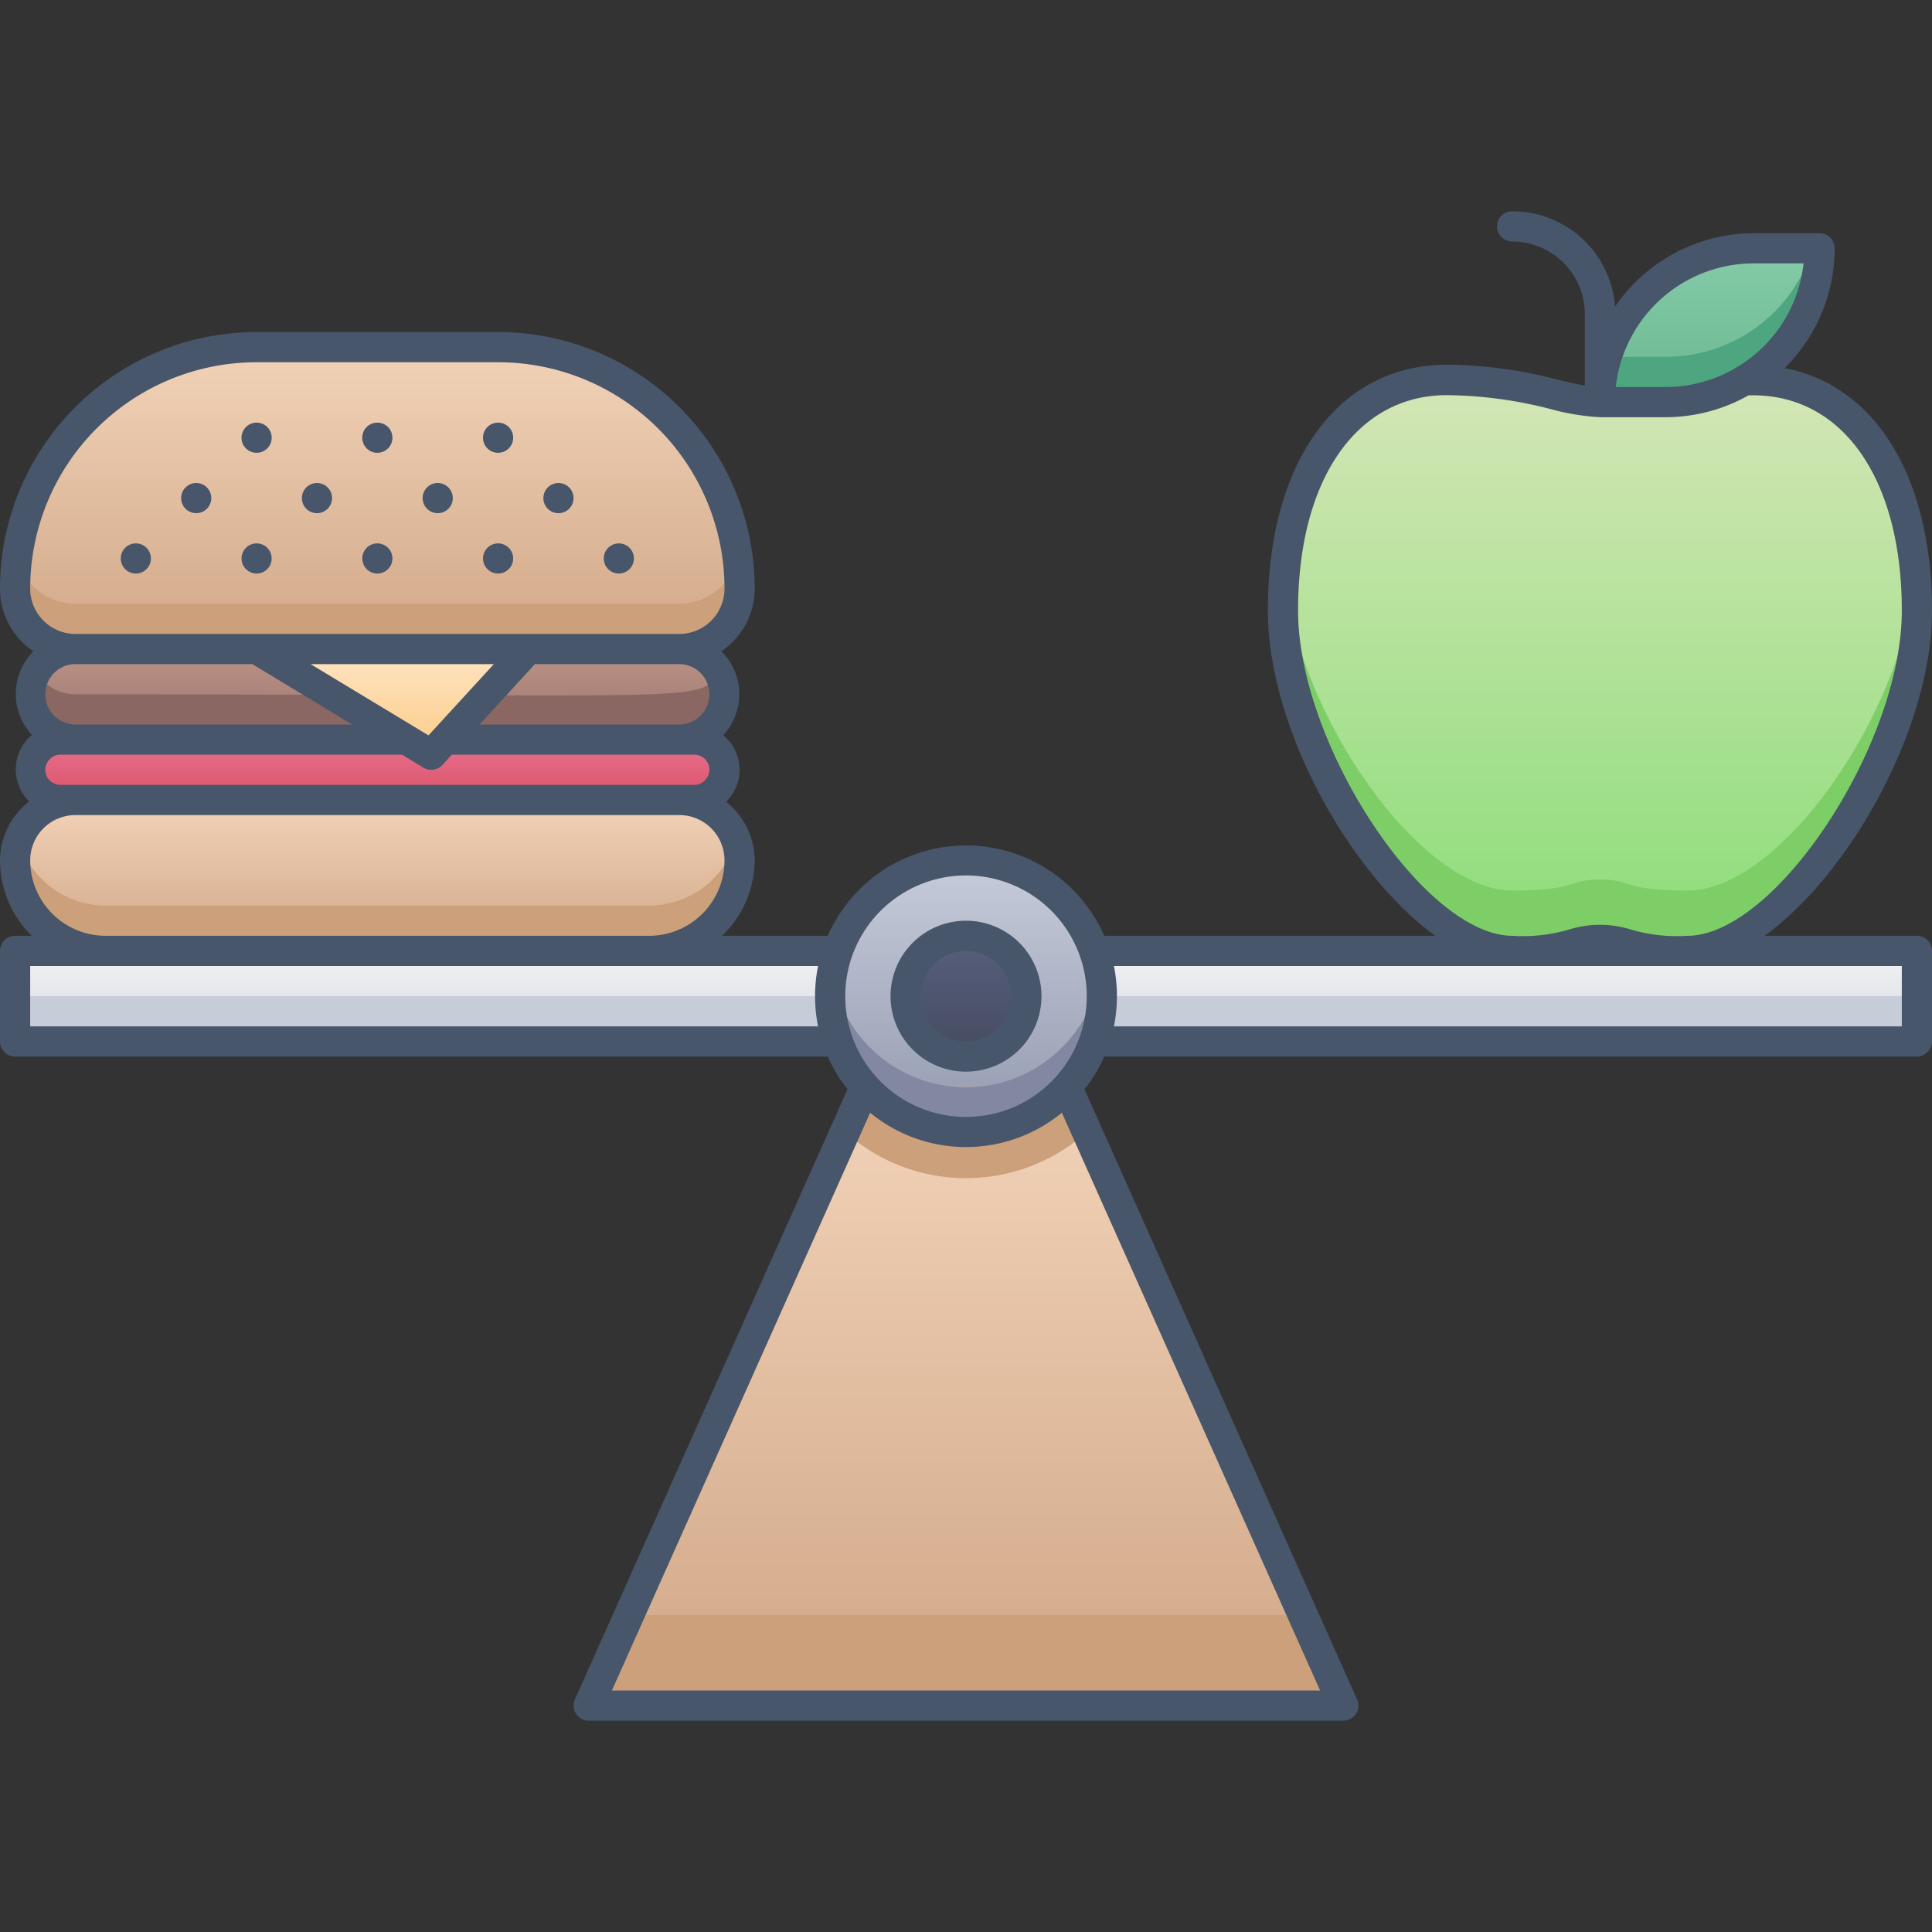 <svg xmlns="http://www.w3.org/2000/svg" xmlns:xlink="http://www.w3.org/1999/xlink" viewBox="0 0 128 128"><rect x="0" y="0" width="128" height="128" fill="#333333" stroke="none"/><defs><style>.cls-1{fill:url(#linear-gradient);}.cls-2{fill:#7ece67;}.cls-3{fill:url(#linear-gradient-2);}.cls-4{fill:#4da67f;}.cls-5{fill:url(#linear-gradient-3);}.cls-6{fill:#cba07a;}.cls-7{fill:url(#linear-gradient-4);}.cls-8{fill:#e8c4a6;}.cls-9{fill:url(#linear-gradient-5);}.cls-10{fill:#8a6762;}.cls-11{fill:url(#linear-gradient-6);}.cls-12{fill:url(#linear-gradient-7);}.cls-13{fill:url(#linear-gradient-8);}.cls-14{fill:#c7cdd8;}.cls-15{fill:url(#linear-gradient-9);}.cls-16{fill:url(#linear-gradient-10);}.cls-17{fill:#8288a1;}.cls-18{fill:url(#linear-gradient-11);}.cls-19{fill:#47566a;}</style><linearGradient id="linear-gradient" x1="106.01" y1="63" x2="106.01" y2="25.18" gradientUnits="userSpaceOnUse"><stop offset="0" stop-color="#8cdd79"/><stop offset="1" stop-color="#d4e6b6"/></linearGradient><linearGradient id="linear-gradient-2" x1="113.28" y1="26.64" x2="113.28" y2="16.45" gradientUnits="userSpaceOnUse"><stop offset="0" stop-color="#6ab891"/><stop offset="1" stop-color="#85cba9"/></linearGradient><linearGradient id="linear-gradient-3" x1="25.02" y1="43" x2="25.02" y2="23" gradientUnits="userSpaceOnUse"><stop offset="0" stop-color="#d1a788"/><stop offset="1" stop-color="#f2d3b8"/></linearGradient><linearGradient id="linear-gradient-4" x1="25.01" y1="63" x2="25.01" y2="53" xlink:href="#linear-gradient-3"/><linearGradient id="linear-gradient-5" x1="25.01" y1="49.03" x2="25.01" y2="42.96" gradientUnits="userSpaceOnUse"><stop offset="0" stop-color="#9b756d"/><stop offset="1" stop-color="#bc9388"/></linearGradient><linearGradient id="linear-gradient-6" x1="25.01" y1="53.04" x2="25.01" y2="48.97" gradientUnits="userSpaceOnUse"><stop offset="0" stop-color="#da5466"/><stop offset="1" stop-color="#e87092"/></linearGradient><linearGradient id="linear-gradient-7" x1="26.01" y1="50" x2="26.01" y2="43" gradientUnits="userSpaceOnUse"><stop offset="0" stop-color="#fbcc88"/><stop offset="1" stop-color="#ffe5c3"/></linearGradient><linearGradient id="linear-gradient-8" x1="64.01" y1="69" x2="64.01" y2="63" gradientUnits="userSpaceOnUse"><stop offset="0" stop-color="#d4d8e1"/><stop offset="1" stop-color="#f3f4f5"/></linearGradient><linearGradient id="linear-gradient-9" x1="64.01" y1="113" x2="64.01" y2="72.02" xlink:href="#linear-gradient-3"/><linearGradient id="linear-gradient-10" x1="64.01" y1="75" x2="64.01" y2="57" gradientUnits="userSpaceOnUse"><stop offset="0" stop-color="#949aaf"/><stop offset="1" stop-color="#c6ccda"/></linearGradient><linearGradient id="linear-gradient-11" x1="64.01" y1="70" x2="64.01" y2="62" gradientUnits="userSpaceOnUse"><stop offset="0" stop-color="#454b60"/><stop offset="1" stop-color="#575f7c"/></linearGradient></defs><title>Nutrition Balance</title><g id="Nutrition_Balance" data-name="Nutrition Balance"><path class="cls-1" d="M115.56,25.19c8-.3,11.45,7.16,11.45,15.26C127,49.91,118.32,63,111.8,63c-4.34,0-3.62-.73-5.79-.73s-1.45.73-5.79.73C93.7,63,85,49.91,85,40.45s4.34-15.27,10.86-15.27c5.07,0,8,1.46,10.14,1.46Z"/><path class="cls-2" d="M111.8,63c-4.34,0-3.62-.73-5.79-.73s-1.45.73-5.79.73C94.36,63,84.1,50.49,85.1,38.15,86,47.4,94.08,59,100.22,59c4.34,0,3.62-.73,5.79-.73s1.45.73,5.79.73c6.14,0,14.2-11.6,15.12-20.85C127.92,50.54,117.61,63,111.8,63Z"/><path class="cls-3" d="M106,26.64h4.36a10.19,10.19,0,0,0,10.19-10.19h-4.37A10.19,10.19,0,0,0,106,26.64Z"/><path class="cls-4" d="M120.56,16.45a10.19,10.19,0,0,1-10.19,10.19H106a10.22,10.22,0,0,1,.45-3h3.91a10.18,10.18,0,0,0,9.74-7.19Z"/><path class="cls-5" d="M45,43H5a4,4,0,0,1-4-4A16,16,0,0,1,17,23H33C48.26,23,53.44,43,45,43Z"/><path class="cls-6" d="M49,39a4,4,0,0,1-4,4H5a4,4,0,0,1-4-4,15,15,0,0,1,.13-2A4,4,0,0,0,5,40H45a4,4,0,0,0,3.87-3A15,15,0,0,1,49,39Z"/><path class="cls-7" d="M43,63H7a6,6,0,0,1-6-6,4,4,0,0,1,4-4H45a4,4,0,0,1,4,4A6,6,0,0,1,43,63Z"/><path class="cls-6" d="M43,63H7c-4.32,0-6.87-4.43-5.76-7.34A6,6,0,0,0,7,60H43a6,6,0,0,0,5.76-4.34C49.89,58.59,47.31,63,43,63Z"/><path class="cls-8" d="M26,29a1,1,0,0,1-2,0A1,1,0,0,1,26,29Z"/><path class="cls-8" d="M18,29a1,1,0,0,1-2,0A1,1,0,0,1,18,29Z"/><path class="cls-8" d="M34,29a1,1,0,0,1-2,0A1,1,0,0,1,34,29Z"/><path class="cls-8" d="M26,37a1,1,0,0,1-2,0A1,1,0,0,1,26,37Z"/><path class="cls-8" d="M18,37a1,1,0,0,1-2,0A1,1,0,0,1,18,37Z"/><path class="cls-8" d="M10,37a1,1,0,0,1-2,0A1,1,0,0,1,10,37Z"/><path class="cls-8" d="M34,37a1,1,0,0,1-2,0A1,1,0,0,1,34,37Z"/><path class="cls-8" d="M42,37a1,1,0,0,1-2,0A1,1,0,0,1,42,37Z"/><path class="cls-8" d="M22,33a1,1,0,0,1-2,0A1,1,0,0,1,22,33Z"/><path class="cls-8" d="M14,33a1,1,0,0,1-2,0A1,1,0,0,1,14,33Z"/><path class="cls-8" d="M30,33a1,1,0,0,1-2,0A1,1,0,0,1,30,33Z"/><path class="cls-8" d="M38,33a1,1,0,0,1-2,0A1,1,0,0,1,38,33Z"/><path class="cls-9" d="M29.5,49c17,0,16.45.3,17.63-.88A3,3,0,0,0,45,43c-43.68,0-40.9-.34-42.12.88A3,3,0,0,0,5,49H26.93"/><path class="cls-10" d="M45,49H5a3,3,0,0,1-2.6-4.5A3,3,0,0,0,5,46c42.56,0,41.33.59,42.6-1.5A3,3,0,0,1,45,49Z"/><path class="cls-11" d="M29.5,49H46a2,2,0,0,1,1.41,3.41C46.6,53.25,49.86,53,4,53A2,2,0,0,1,2.6,49.59c.81-.83-.49-.59,24.33-.59"/><polygon class="cls-12" points="28.58 50 17.01 43 35.01 43 28.58 50"/><path class="cls-13" d="M55.53,63H1v6H127V63H72.49"/><path class="cls-14" d="M55.53,66H1v3H127V66H72.49"/><path class="cls-15" d="M89,113H39L57.32,72H70.7Z"/><polygon class="cls-6" points="89.01 113 39.01 113 41.69 107 86.33 107 89.01 113"/><circle class="cls-16" cx="64.01" cy="66" r="9"/><path class="cls-6" d="M72,75a12,12,0,0,1-16,0L57.32,72H70.7Z"/><path class="cls-17" d="M64,75a9,9,0,0,1-8.88-10.5,9,9,0,0,0,17.76,0A9,9,0,0,1,64,75Z"/><circle class="cls-18" cx="64.01" cy="66" r="4"/><circle class="cls-19" cx="25" cy="29" r="1"/><circle class="cls-19" cx="17" cy="29" r="1"/><circle class="cls-19" cx="33" cy="29" r="1"/><circle class="cls-19" cx="25" cy="37" r="1"/><circle class="cls-19" cx="17" cy="37" r="1"/><circle class="cls-19" cx="9" cy="37" r="1"/><circle class="cls-19" cx="33" cy="37" r="1"/><circle class="cls-19" cx="41" cy="37" r="1"/><circle class="cls-19" cx="21" cy="33" r="1"/><circle class="cls-19" cx="13" cy="33" r="1"/><circle class="cls-19" cx="29" cy="33" r="1"/><circle class="cls-19" cx="37" cy="33" r="1"/><path class="cls-19" d="M127,62H116.91C122.58,57.89,128,48.21,128,40.45c0-8.88-3.77-14.93-9.77-16.06a11.14,11.14,0,0,0,3.32-7.94,1,1,0,0,0-1-1h-4.37A11.18,11.18,0,0,0,107,20.31,6.82,6.82,0,0,0,100.18,14a1,1,0,0,0,0,2A4.82,4.82,0,0,1,105,20.82v4.72c-.52-.09-1.11-.22-1.78-.38a29.75,29.75,0,0,0-7.36-1C88.66,24.18,84,30.57,84,40.45,84,48.21,89.42,57.89,95.09,62H73.16a10,10,0,0,0-18.32,0h-7A7,7,0,0,0,50,57a5,5,0,0,0-1.89-3.88A3,3,0,0,0,49,51a3,3,0,0,0-1.08-2.29,4,4,0,0,0-.13-5.56A5,5,0,0,0,50,39,17,17,0,0,0,33,22H17A17,17,0,0,0,0,39a5,5,0,0,0,2.21,4.15l0,0a4,4,0,0,0-.09,5.55c-.06.05-.13.09-.19.15a3,3,0,0,0,0,4.25A5,5,0,0,0,0,57a7,7,0,0,0,2.11,5H1a1,1,0,0,0-1,1v6a1,1,0,0,0,1,1H54.84a10,10,0,0,0,1.31,2.17L38.09,112.59A1,1,0,0,0,39,114H89a1,1,0,0,0,.91-1.41L71.85,72.17A10,10,0,0,0,73.16,70H127a1,1,0,0,0,1-1V63A1,1,0,0,0,127,62ZM116.18,17.45h3.31a9.15,9.15,0,0,1-4.32,6.82.91.91,0,0,0-.13.08,9.18,9.18,0,0,1-4.68,1.29h-3.31A9.2,9.2,0,0,1,116.18,17.45ZM86,40.45c0-8.67,3.87-14.27,9.86-14.27a28.27,28.27,0,0,1,6.9.93,15.59,15.59,0,0,0,3.22.53h4.38a11.18,11.18,0,0,0,5.49-1.45h.29c6,0,9.86,5.6,9.86,14.27C126,49.31,117.63,62,111.79,62a10.81,10.81,0,0,1-3.72-.41,6.86,6.86,0,0,0-4.14,0,10.81,10.81,0,0,1-3.72.41C94.37,62,86,49.31,86,40.45ZM64,58a8,8,0,1,1-8,8A8,8,0,0,1,64,58ZM47,46a2,2,0,0,1-2,2H31.77l3.67-4H45A2,2,0,0,1,47,46ZM20.58,44H32.72l-4.33,4.72ZM2,39A15,15,0,0,1,17,24H33A15,15,0,0,1,48,39a3,3,0,0,1-3,3H5A3,3,0,0,1,2,39Zm14.72,5,6.61,4H5a2,2,0,0,1-2-2,2,2,0,0,1,2-2ZM4,52a1,1,0,0,1-1-1,1,1,0,0,1,.31-.71A.93.93,0,0,1,4,50H26.64l1.41.86a1.07,1.07,0,0,0,.52.14,1,1,0,0,0,.74-.32l.62-.68H46a1,1,0,0,1,1,1,1,1,0,0,1-.31.71A.93.93,0,0,1,46,52H4ZM2,57a3,3,0,0,1,3-3H45a3,3,0,0,1,3,3,5,5,0,0,1-5,5H7A5,5,0,0,1,2,57ZM2,68V64H54.2a10.1,10.1,0,0,0,0,4Zm38.54,44L57.65,73.72a10,10,0,0,0,12.7,0L87.46,112ZM126,68H73.8a10.1,10.1,0,0,0,0-4H126Z"/><path class="cls-19" d="M64,71a5,5,0,1,0-5-5A5,5,0,0,0,64,71Zm0-8a3,3,0,1,1-3,3A3,3,0,0,1,64,63Z"/></g></svg>